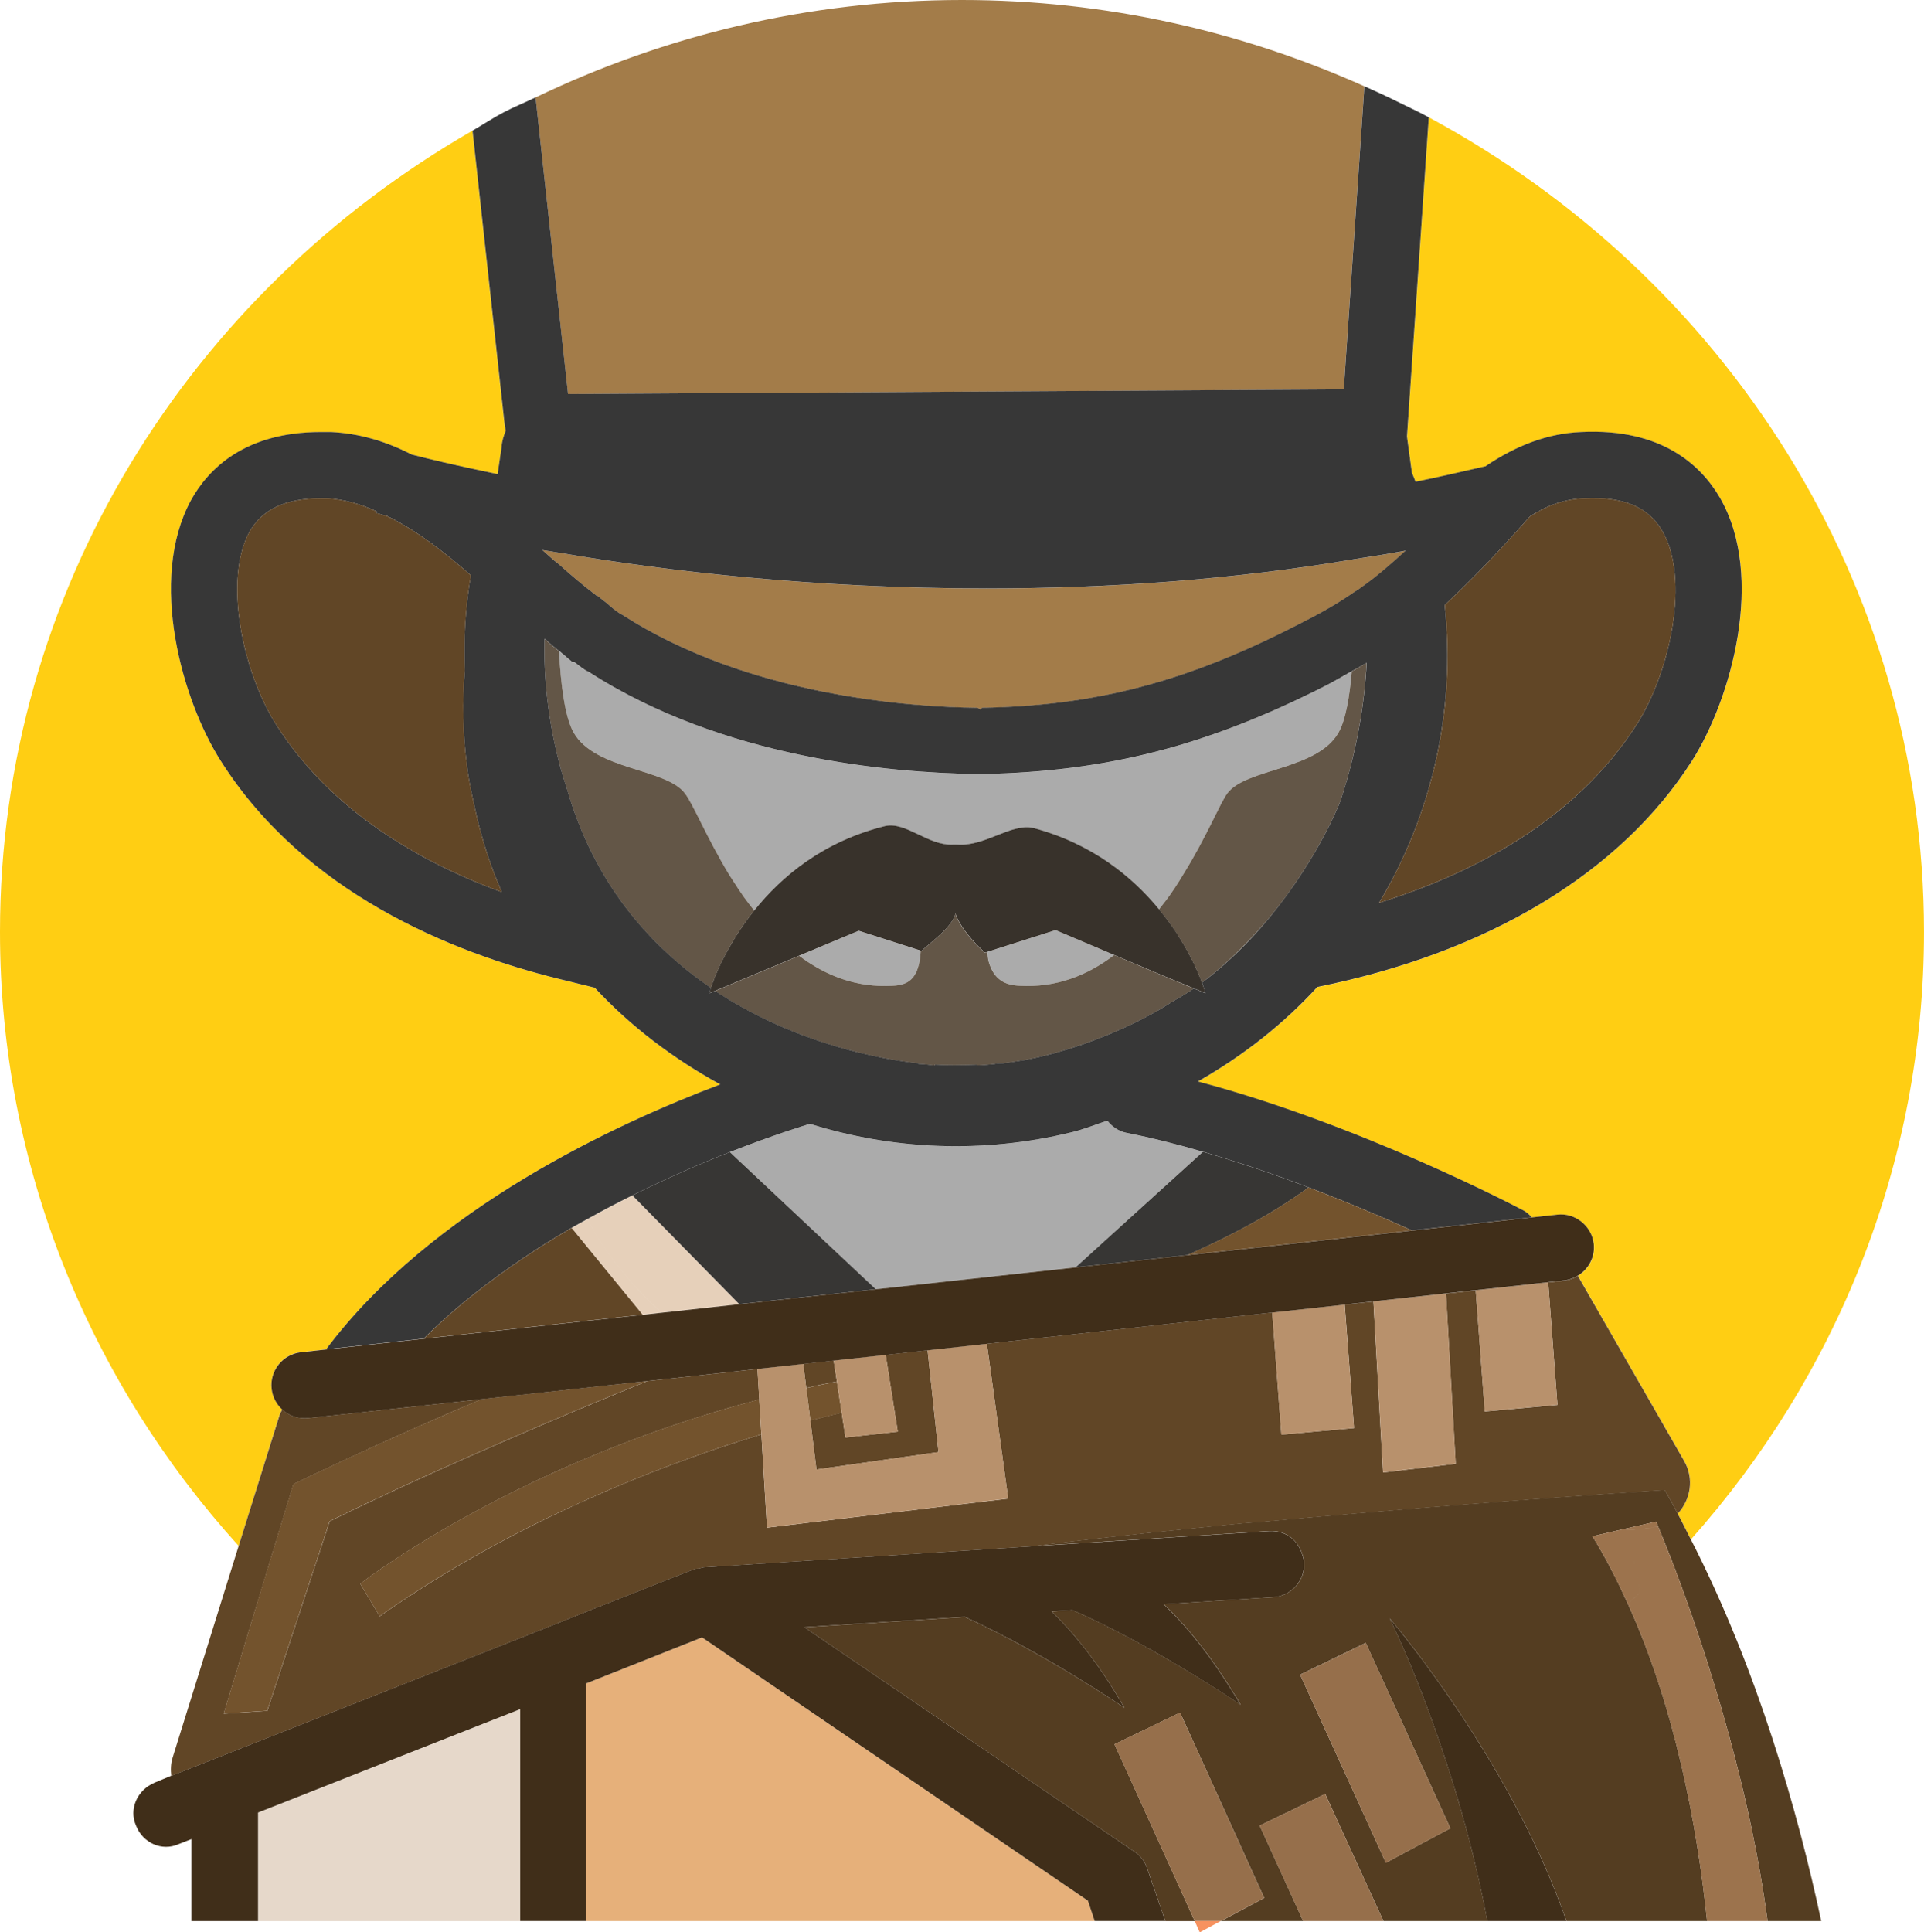 <?xml version="1.0" encoding="utf-8"?>
<!-- Generator: Adobe Illustrator 16.0.0, SVG Export Plug-In . SVG Version: 6.00 Build 0)  -->
<!DOCTYPE svg PUBLIC "-//W3C//DTD SVG 1.1//EN" "http://www.w3.org/Graphics/SVG/1.1/DTD/svg11.dtd">
<svg version="1.1" id="Слой_1" xmlns="http://www.w3.org/2000/svg" xmlns:xlink="http://www.w3.org/1999/xlink" x="0px" y="0px"
	 width="199.347px" height="200.182px" viewBox="0 0 199.347 200.182" enable-background="new 0 0 199.347 200.182"
	 xml:space="preserve">
<g>
	<defs>
		<rect id="SVGID_1_" width="199.347" height="200.182"/>
	</defs>
	<clipPath id="SVGID_2_">
		<use xlink:href="#SVGID_1_"  overflow="visible"/>
	</clipPath>
	<path clip-path="url(#SVGID_2_)" fill="#FFCE13" d="M148.043,12.157l-2.259,33.064l0.509,3.752
		c0.123,0.316,0.269,0.615,0.375,0.936c2.406-0.48,4.741-1.03,7.147-1.58h0.069c3.231-2.195,6.526-3.436,9.962-3.57
		c8.382-0.41,12.433,3.506,14.358,6.801c4.741,8.177,1.165,20.884-2.886,27.27c-7.422,11.613-21.089,19.854-38.813,23.424
		c-3.512,3.845-7.703,7.135-12.373,9.792c16.74,4.442,32.972,12.965,33.737,13.369c0.339,0.181,0.603,0.438,0.854,0.701l2.628-0.286
		c1.82-0.229,3.576,1.152,3.794,3.044c0.151,1.369-0.538,2.622-1.646,3.295l10.998,19.15c1.083,1.886,0.673,4.057-0.661,5.484
		l0.006,0.012c0.48,0.872,0.907,1.773,1.358,2.657c15.019-16.875,24.144-38.865,24.144-62.927
		C199.334,60.24,178.626,28.645,148.043,12.157z M57.981,101.429c-11.197-2.745-26.45-8.932-35.101-22.599
		c-3.986-6.251-7.556-18.753-3.09-26.995c1.785-3.231,5.566-7.076,13.462-7.076h1.03c2.95,0.135,5.701,0.954,8.376,2.33
		c1.557,0.404,4.601,1.147,8.897,2.025l0.421-2.809c0.029-0.603,0.217-1.153,0.421-1.692l-0.123-0.638l-3.325-30.436
		C19.679,30.36,0,61.188,0,96.553c0,24.372,9.347,46.607,24.724,63.594l4.226-13.556c0.064-0.211,0.187-0.386,0.281-0.585
		c-0.591-0.544-1.001-1.288-1.095-2.148c-0.211-1.885,1.153-3.576,3.038-3.787l2.616-0.287
		c10.951-14.62,30.214-23.447,40.831-27.438c-4.811-2.646-9.248-5.964-13.006-10.021L57.981,101.429"/>
	<path clip-path="url(#SVGID_2_)" fill="#ABABAB" d="M111.438,131.292l13.198-11.971c-2.634-0.761-5.285-1.439-7.89-1.948
		c-0.831-0.164-1.504-0.645-1.996-1.265c-1.223,0.398-2.4,0.884-3.67,1.194c-9.313,2.265-18.636,1.803-27.153-0.866
		c-0.392,0.111-3.611,1.077-8.306,2.927l15.119,14.206L111.438,131.292z"/>
	<path clip-path="url(#SVGID_2_)" fill="#E6D0BA" d="M68.534,135.985c-3.178-2.827-5.771-6.087-7.673-9.692
		c-0.55,0.304-1.089,0.597-1.639,0.913l7.357,8.989L68.534,135.985z M76.594,135.102L65.52,123.835
		c-1.528,0.761-3.079,1.58-4.659,2.452c1.896,3.605,4.495,6.865,7.673,9.692L76.594,135.102z"/>
	<path clip-path="url(#SVGID_2_)" fill="#ABABAB" d="M82.799,99.017c2.698,2.025,5.9,3.336,9.734,3.096
		c1.51-0.069,2.54-0.685,2.815-3.02l0.047-0.591l-6.438-2.06L82.799,99.017z M102.295,98.625c0.047,0.31,0.07,0.691,0.135,0.948
		c0.551,1.99,1.785,2.47,3.161,2.54c3.869,0.24,7.123-1.1,9.857-3.172l-6.076-2.575L102.295,98.625 M101.874,80.199h-0.685
		c-9.066-0.135-26.311-1.651-40.188-10.577c-0.48-0.205-0.96-0.62-1.51-1.03h-0.205l-1.375-1.165
		c0.181,3.471,0.597,6.848,1.51,8.446c2.201,3.916,9.617,3.711,11.542,6.321c0.825,1.03,2.265,4.601,4.601,8.452
		c0.62,0.96,1.305,2.06,2.06,3.02l0.521,0.661c2.809-3.524,7.123-7.147,13.562-8.745c2.131-0.48,4.466,2.06,7.006,1.926h0.48
		c2.886,0.205,5.565-2.265,7.901-1.715c6.1,1.633,10.243,5.057,12.988,8.417l0.474-0.609c0.825-1.03,1.511-2.131,2.132-3.161
		c2.335-3.781,3.711-7.211,4.466-8.241c1.926-2.61,9.342-2.406,11.542-6.321c0.72-1.27,1.136-3.664,1.363-6.333
		c-0.854,0.486-1.674,0.972-2.604,1.457C125.023,77.314,114.721,79.924,101.874,80.199"/>
	<path clip-path="url(#SVGID_2_)" fill="#635647" d="M141.511,68.727l-0.082,0.047c-0.421,0.258-0.919,0.509-1.37,0.767
		c-0.228,2.669-0.644,5.063-1.363,6.333c-2.201,3.916-9.617,3.711-11.542,6.321c-0.755,1.03-2.131,4.466-4.467,8.241
		c-0.619,1.03-1.305,2.131-2.131,3.161l-0.474,0.609c1.059,1.294,1.932,2.575,2.604,3.746c0.907,1.557,1.487,2.868,1.826,3.787
		l0.023,0.06c1.744-1.312,3.453-2.868,5.11-4.636c1.609-1.692,3.078-3.506,4.39-5.426l0.41-0.597
		c1.568-2.353,3.055-4.881,4.319-7.843c0,0,2.452-6.596,2.821-14.609L141.511,68.727z M78.151,94.329l-0.521-0.661
		c-0.755-0.96-1.44-2.06-2.06-3.02c-2.335-3.845-3.781-7.422-4.601-8.452c-1.926-2.61-9.342-2.406-11.542-6.321
		c-0.907-1.598-1.329-4.975-1.51-8.446c0,0-0.135-0.07-0.275-0.205c-0.339-0.275-0.615-0.48-0.954-0.819l-0.006-0.006l-0.263-0.217
		c-0.234,8.458,2.253,15.329,2.253,15.329c2.833,10.021,8.692,16.553,14.984,20.831l0.158-0.445c0.31-0.872,0.86-2.16,1.756-3.734
		C76.225,96.969,77.086,95.657,78.151,94.329 M120.563,101.107l-5.121-2.166c-2.733,2.072-5.982,3.412-9.857,3.172
		c-1.375-0.069-2.61-0.55-3.161-2.54c-0.063-0.258-0.088-0.638-0.135-0.948l-0.246,0.076c-1.235-1.1-2.646-2.745-3.055-4.05
		c-0.345,1.375-2.294,2.769-3.529,3.869l-0.064-0.018l-0.047,0.591c-0.275,2.335-1.305,2.956-2.815,3.02
		c-3.834,0.24-7.035-1.077-9.734-3.096l-5.174,2.166l-3.014,1.258l-0.521,0.217c8.376,5.537,17.407,7.112,21.054,7.498v0.07
		c0,0,0.345,0,0.96,0.07c0.48,0.069,0.755,0.069,0.755,0.069v-0.069c1.165,0.069,2.745,0.069,4.396,0v0.069c0,0,0.62,0,1.785-0.135
		c0.275-0.07,0.55-0.07,0.825-0.07c0.685-0.069,1.439-0.204,2.335-0.345c2.704-0.503,6.339-1.563,10.243-3.33l0.585-0.269
		c1.023-0.48,2.019-1.001,2.99-1.558c0.398-0.228,0.797-0.491,1.194-0.736c0.825-0.503,1.646-0.932,2.464-1.517l-0.059-0.034
		L120.563,101.107z"/>
	<path clip-path="url(#SVGID_2_)" fill="#373634" d="M90.735,133.556l-15.119-14.205c-2.927,1.147-6.392,2.646-10.097,4.483
		l11.074,11.267L90.735,133.556z M123.033,130.021c4.203-1.838,8.657-4.167,12.561-7.006c-3.477-1.323-7.192-2.605-10.957-3.693
		l-13.198,11.971L123.033,130.021z"/>
	<path clip-path="url(#SVGID_2_)" fill="#38322B" d="M124.543,101.792l-0.023-0.06c-0.345-0.919-0.919-2.23-1.825-3.787
		c-0.667-1.165-1.539-2.452-2.605-3.746c-2.751-3.354-6.895-6.778-12.988-8.417c-2.335-0.55-5.016,1.926-7.901,1.715h-0.48
		c-2.54,0.135-4.876-2.406-7.006-1.926c-6.433,1.598-10.746,5.221-13.562,8.745c-1.059,1.329-1.926,2.64-2.581,3.828
		c-0.901,1.574-1.446,2.862-1.756,3.734l-0.158,0.444c-0.076,0.246-0.129,0.451-0.146,0.563l0.585-0.246l0.521-0.217l3.014-1.258
		L82.804,99l6.163-2.575l6.438,2.06l0.064,0.018c1.235-1.1,3.184-2.493,3.529-3.869c0.41,1.305,1.82,2.95,3.055,4.05l0.246-0.076
		l7.071-2.253l6.076,2.575l5.121,2.166l3.055,1.258l0.07,0.029l1.206,0.498C124.865,102.722,124.73,102.307,124.543,101.792"/>
	<path clip-path="url(#SVGID_2_)" fill="#A37C49" d="M140.498,57.905l-0.188,0.029l-0.034,0.006l-0.023,0.006
		c-12.221,2.06-24.987,3.02-38.034,3.02c-17.77,0-33.134-1.779-44.261-3.699l-0.047-0.006h-0.018l-0.076-0.018l-1.621-0.263
		l1.235,1.1l0.158,0.117l0.117,0.088l0.029,0.029l0.117,0.1c1.323,1.188,2.651,2.318,3.974,3.313h0.07l0.96,0.755
		c0.55,0.48,1.1,0.96,1.651,1.235c13.123,8.452,30.091,9.546,36.752,9.617l0.369,0.176l0.111-0.176
		c11.747-0.205,21.159-2.681,32.561-8.516c2.248-1.124,4.145-2.166,6.023-3.477l0.567-0.363l0.007-0.006l0.252-0.187
		c1.428-1.001,2.867-2.23,4.488-3.728C143.923,57.378,142.213,57.641,140.498,57.905z M58.848,40.825l7.551-0.047l33.322-0.199
		l31.665-0.187l7.837-0.047l0.234-3.459l1.902-27.949C128.669,3.254,114.575,0,99.667,0C83.782,0,68.821,3.693,55.494,10.091
		l2.95,27.047L58.848,40.825z"/>
	<path clip-path="url(#SVGID_2_)" fill="#373737" d="M178.198,51.554c-1.926-3.295-5.977-7.211-14.358-6.801
		c-3.436,0.135-6.73,1.375-9.962,3.57h-0.07c-2.405,0.55-4.74,1.1-7.146,1.58c-0.105-0.322-0.252-0.62-0.375-0.937l-0.509-3.752
		l2.259-33.064c-1.095-0.591-2.218-1.112-3.336-1.662c-1.101-0.544-2.218-1.054-3.336-1.557l-1.902,27.949l-0.234,3.459
		l-7.837,0.047l-31.665,0.187l-33.322,0.199l-7.551,0.047l-0.404-3.687l-2.956-27.041c-1.089,0.521-2.224,0.977-3.289,1.534
		c-1.118,0.585-2.16,1.282-3.248,1.908l3.325,30.436c0.023,0.222,0.082,0.421,0.117,0.638c-0.211,0.544-0.398,1.095-0.427,1.697
		l-0.416,2.809c-4.296-0.878-7.34-1.621-8.897-2.025c-2.675-1.375-5.426-2.195-8.376-2.335h-1.036
		c-7.902,0-11.677,3.845-13.462,7.076c-4.466,8.241-0.896,20.743,3.09,26.995c8.657,13.673,23.904,19.854,35.101,22.599l3.641,0.896
		c3.758,4.057,8.194,7.375,13.006,10.021c-10.623,3.998-29.88,12.824-40.831,27.438l4.975-0.544l5.133-0.562
		c1.738-1.728,3.588-3.354,5.531-4.876c3.143-2.458,6.468-4.671,9.786-6.597c0.55-0.321,1.095-0.608,1.639-0.912
		c1.574-0.879,3.131-1.697,4.659-2.452c3.705-1.838,7.17-3.336,10.097-4.483c4.7-1.844,7.919-2.809,8.306-2.927
		c8.522,2.669,17.846,3.137,27.153,0.866c1.27-0.311,2.446-0.796,3.67-1.194c0.492,0.62,1.165,1.1,1.996,1.264
		c2.604,0.51,5.256,1.188,7.89,1.949c3.764,1.089,7.48,2.371,10.957,3.693l0.339,0.129l1.312,0.509
		c3.37,1.323,6.449,2.646,9.065,3.828l1.159-0.129l7.047-0.773l4.208-0.462c-0.252-0.263-0.515-0.521-0.854-0.702
		c-0.768-0.403-16.997-8.932-33.737-13.369c4.671-2.656,8.862-5.946,12.373-9.792c17.723-3.569,31.396-11.816,38.812-23.423
		C179.363,72.438,182.934,59.731,178.198,51.554z M28.645,75.119c-3.506-5.496-5.496-15.042-2.815-19.988
		c1.305-2.341,3.711-3.506,7.416-3.506h0.691c1.756,0.117,3.377,0.568,5.086,1.352l-0.053,0.164l1.159,0.328
		c2.944,1.446,5.83,3.641,8.645,6.117v0.07c-0.55,3.161-0.755,6.456-0.62,9.822c-0.275,3.161-0.205,6.456,0.205,9.687
		c0.205,1.785,0.62,3.57,1.1,5.701c0.62,2.54,1.446,5.08,2.54,7.556C43.553,89.336,34.346,84.045,28.645,75.119 M57.817,57.243
		l0.076,0.012h0.018l0.047,0.006c11.127,1.92,26.491,3.699,44.261,3.699c13.041,0,25.813-0.96,38.034-3.02l0.023-0.006l0.034-0.006
		l0.188-0.029c1.709-0.263,3.424-0.527,5.133-0.855c-1.627,1.493-3.061,2.722-4.489,3.728l-0.252,0.187l-0.006,0.006l-0.567,0.363
		c-1.88,1.311-3.775,2.353-6.023,3.477c-11.402,5.841-20.814,8.311-32.561,8.516l-0.111,0.176l-0.369-0.176
		c-6.661-0.07-23.629-1.165-36.752-9.617c-0.55-0.275-1.1-0.755-1.651-1.235l-0.96-0.755h-0.07
		c-1.323-0.995-2.651-2.125-3.974-3.313l-0.117-0.1l-0.023-0.018l-0.117-0.088l-0.158-0.117l-1.235-1.1L57.817,57.243
		 M138.766,83.29c-1.264,2.962-2.751,5.496-4.319,7.843l-0.41,0.597c-2.892,4.191-6.14,7.545-9.494,10.063
		c0.187,0.509,0.322,0.931,0.351,1.1l-1.206-0.498c-0.824,0.585-1.645,1.013-2.464,1.516c-0.397,0.246-0.79,0.504-1.193,0.737
		c-1.019,0.579-2.002,1.089-2.991,1.558l-0.585,0.269c-3.904,1.773-7.539,2.827-10.243,3.33c-0.896,0.135-1.651,0.275-2.335,0.345
		c-0.275,0-0.55,0-0.825,0.07c-1.171,0.135-1.785,0.135-1.785,0.135v-0.07c-1.65,0.07-3.23,0.07-4.396,0v0.07
		c0,0-0.275,0-0.755-0.07c-0.62-0.069-0.96-0.069-0.96-0.069v-0.07c-3.646-0.386-12.678-1.961-21.054-7.498l-0.585,0.246
		c0.018-0.111,0.07-0.31,0.146-0.562C67.369,98.05,61.51,91.518,58.677,81.498c0,0-2.493-6.872-2.253-15.329l0.263,0.217
		l0.006,0.006c0.339,0.339,0.615,0.544,0.954,0.819c0.135,0.135,0.275,0.205,0.275,0.205l1.37,1.165h0.205
		c0.55,0.41,1.03,0.825,1.51,1.03c13.878,8.932,31.121,10.442,40.188,10.577h0.685c12.848-0.275,23.149-2.886,35.587-9.207
		c0.925-0.486,1.75-0.972,2.605-1.457c0.444-0.258,0.947-0.509,1.37-0.767l0.082-0.047l0.075-0.041
		C141.218,76.693,138.766,83.29,138.766,83.29 M169.542,75.119c-6.456,10.032-17.173,15.458-26.655,18.408
		c5.427-9.066,7.966-19.854,6.802-30.846c2.405-2.265,5.221-5.081,8.656-8.996l0.205-0.205c1.926-1.235,3.711-1.785,5.566-1.855
		c4.121-0.205,6.661,0.896,8.106,3.366C175.102,59.866,173.112,69.553,169.542,75.119z"/>
	<path clip-path="url(#SVGID_2_)" fill="#E6D8CA" d="M48.4,179.234l-21.662,8.546v11.238h27.158v-16.81
		C52.029,181.265,50.197,180.276,48.4,179.234z M48.4,179.234c1.797,1.042,3.629,2.031,5.496,2.974v-5.14L48.4,179.234z"/>
	<polygon clip-path="url(#SVGID_2_)" fill="#E6B07A" points="112.72,196.905 106.65,192.766 72.743,169.629 60.803,174.371 
		60.744,174.371 60.744,199.012 113.422,199.012 	"/>
	<path clip-path="url(#SVGID_2_)" fill="#614626" d="M43.905,138.678l1.61-0.176l21.065-2.307l-7.357-8.989
		c-3.319,1.926-6.643,4.138-9.786,6.596C47.493,135.324,45.643,136.951,43.905,138.678 M52.005,92.427
		c-1.1-2.476-1.926-5.016-2.54-7.556c-0.48-2.131-0.896-3.916-1.1-5.701c-0.41-3.231-0.48-6.526-0.205-9.687
		c-0.135-3.366,0.07-6.661,0.62-9.822v-0.07c-2.821-2.482-5.701-4.671-8.651-6.117L38.97,53.14l0.047-0.164
		c-1.703-0.784-3.33-1.235-5.08-1.352h-0.691c-3.711,0-6.117,1.171-7.422,3.506c-2.681,4.946-0.685,14.492,2.815,19.988
		C34.346,84.045,43.553,89.336,52.005,92.427 M169.542,75.119c3.57-5.566,5.566-15.247,2.681-20.129
		c-1.439-2.47-3.985-3.57-8.106-3.366c-1.855,0.07-3.642,0.62-5.566,1.855l-0.205,0.205c-3.436,3.916-6.251,6.731-8.656,8.996
		c1.171,10.992-1.375,21.774-6.802,30.846C152.369,90.571,163.086,85.145,169.542,75.119z M174.482,151.321l-10.998-19.15
		c-0.416,0.252-0.878,0.438-1.394,0.492l-0.9,0.1l-0.784,0.088l0.17,2.236l0.526,6.977l0.264,3.478l-7.527,0.679l-0.831-11.092
		l-0.11-1.457l-3.079,0.339l0.063,1.135l0.942,16.494l-7.527,0.901l-0.977-17.354l-0.019-0.356l-2.979,0.321l0.006,0.047
		l0.966,12.742l-7.527,0.679l-0.947-12.648l-3.822,0.416l-6.573,0.72l-18.647,2.043l-0.533,0.06l0.053,0.375l0.06,0.433l0.468,3.395
		l0.433,3.138l0.041,0.315l0.938,6.784l0.222,1.599l-2.148,0.258l-5.068,0.608l-17.776,2.143l-0.462-7.645l-0.111-1.879
		l-0.006-0.129v-0.012c-2.821,0.849-6.005,1.908-9.453,3.202c-2.891,1.083-5.958,2.341-9.131,3.78
		c-6.749,3.062-13.954,6.931-20.966,11.864l-2.008-3.371c0,0,11.987-9.429,32.192-16.336c2.88-0.982,5.941-1.908,9.148-2.757
		l-0.088-1.457l-0.059-1.007l-0.041-0.697l-1.112,0.123l-10.296,1.13c-8.832,3.605-20.808,8.674-31.016,13.604l-1.896,0.925
		l-2.973,9.031l-3.418,10.378l-0.076,0.228l-0.445,0.029l-4.074,0.269l4.378-14.41l2.85-9.377c0,0,3.395-1.645,8.294-3.875
		c3.254-1.486,7.164-3.225,11.22-4.928l-9.254,1.013l-8.727,0.954l-0.38,0.019c-0.884,0-1.697-0.345-2.312-0.913
		c-0.094,0.199-0.217,0.375-0.281,0.585l-4.238,13.55l-6.831,21.902c-0.211,0.667-0.217,1.305-0.146,1.914l2.084-0.814l21.528-8.505
		l12.537-4.952l3.395-1.346l3.512-1.405l0.293-0.117l10.828-4.272c0.176-0.064,0.345-0.053,0.521-0.064
		c0.164-0.035,0.31-0.123,0.486-0.129l33.754-2.154c5.502-0.673,11.203-1.299,16.805-1.86c1.171-0.117,2.341-0.234,3.453-0.352
		c1.171-0.116,2.282-0.233,3.395-0.293c15.54-1.451,29.688-2.487,36.968-2.99c3.278-0.229,5.174-0.346,5.174-0.346
		c0.469,0.814,0.932,1.633,1.341,2.447C175.155,155.372,175.57,153.206,174.482,151.321z M83.325,142.125l0.211,1.668l1.305-0.305
		c0.615-0.129,1.241-0.252,1.867-0.375l-0.246-1.604l-0.088-0.568l-3.155,0.346l0.082,0.638L83.325,142.125z M84.18,148.968
		l0.41,3.266l7.755-1.105l4.893-0.697l-0.363-3.389l-0.029-0.252l-0.339-3.202l-0.363-3.396l-0.035-0.315l-4.349,0.474l0.047,0.299
		l0.521,3.313l0.404,2.552l0.146,0.913l0.14,0.884l-3.096,0.345l-2.324,0.259l-0.1-0.656l-0.293-1.914
		c-0.948,0.222-2.013,0.479-3.248,0.802L84.18,148.968z"/>
	<path clip-path="url(#SVGID_2_)" fill="#543D21" d="M167.505,158.567l0.931-0.211l3.167-0.726l0.177,0.462v0.006
		c0.263,0.62,0.772,1.855,1.428,3.553c2.663,6.924,7.861,21.851,9.927,37.36h5.561c-2.365-11.098-6.567-25.994-13.51-39.544
		c-0.457-0.884-0.884-1.785-1.357-2.657l-0.006-0.012c-0.41-0.814-0.872-1.633-1.34-2.447c0,0-1.896,0.117-5.175,0.345
		c-7.287,0.503-21.428,1.539-36.968,2.991c-1.112,0.06-2.224,0.176-3.395,0.293c-1.112,0.117-2.283,0.234-3.453,0.352
		c-5.602,0.567-11.302,1.188-16.805,1.86l16.805-1.07l3.453-0.223l3.395-0.217l1.147-0.076c1.756-0.1,3.031,0.966,3.459,2.452
		c0.069,0.252,0.176,0.486,0.192,0.755c0.123,1.892-1.316,3.524-3.208,3.646l-1.586,0.1l-3.395,0.217L123.495,166l-2.915,0.187
		c0.884,0.831,1.867,1.879,2.915,3.126c1.1,1.312,2.259,2.874,3.453,4.718c0.533,0.825,1.064,1.64,1.604,2.581
		c0,0-0.591-0.403-1.604-1.064c-0.866-0.563-2.061-1.317-3.453-2.166c-3.325-2.025-7.867-4.606-12.373-6.591l-2.148,0.146
		c2.16,2.107,4.829,5.256,7.533,9.985c0,0-8.212-5.613-16.522-9.412l-16.646,1.064l0.006,0.007l33.784,22.968l0.398,0.269
		c0.644,0.41,1.111,1.055,1.346,1.756l1.873,5.443h3.044l-0.293-0.644l-3.342-7.369l-4.678-10.308l6.79-3.277l1.229,2.691
		l3.453,7.609l0.679,1.498l2.716,5.994l0.645,1.404l-0.645,0.352l-3.395,1.813l-0.468,0.234h8.546l-4.508-9.892l5.917-2.856
		l0.872-0.421l0.035,0.076l5.994,13.093h10.771c-0.989-5.391-2.635-11.853-5.017-18.736c-1.416-4.097-3.032-8.311-5.109-12.637
		c0.498,0.591,3.991,4.753,8.019,10.945c3.576,5.508,7.574,12.607,10.301,20.427h14.574c-1.007-9.675-3.272-22.025-8.212-32.871
		c-1.1-2.411-2.283-4.776-3.67-6.989l2.417-0.562L167.505,158.567z M146.732,181.64l3.541,7.761l-6.685,3.57l-3.733-8.194
		l-5.146-11.291l6.795-3.289L146.732,181.64z"/>
	<path clip-path="url(#SVGID_2_)" fill="#966F4B" d="M127.622,189.214l-0.679-1.499l-3.454-7.609l-1.229-2.691l-6.789,3.276
		l4.677,10.314l3.342,7.362l0.293,0.645h2.691l0.47-0.234l3.394-1.814l0.645-0.352l-0.645-1.404L127.622,189.214z M137.303,185.842
		l-0.872,0.422l-5.918,2.856l4.507,9.892h8.312l-5.993-13.088L137.303,185.842z M146.732,181.64l-5.222-11.437l-6.795,3.288
		l5.14,11.291l3.733,8.194l6.685-3.57L146.732,181.64z"/>
	<path clip-path="url(#SVGID_2_)" fill="#9C734D" d="M169.922,164.988c-0.41,0.398-0.843,0.768-1.264,1.153
		c4.939,10.852,7.211,23.202,8.212,32.871h6.263c-2.065-15.511-7.264-30.437-9.927-37.36
		C172.135,162.788,171.046,163.905,169.922,164.988 M171.778,158.098c-0.363,0.117-0.743,0.211-1.147,0.252l-2.154,0.164
		c0.592,2.125,1.101,4.273,1.446,6.479c1.124-1.083,2.212-2.2,3.284-3.329C172.55,159.96,172.041,158.725,171.778,158.098z
		 M167.405,158.59l-2.417,0.562c1.381,2.212,2.569,4.577,3.67,6.989c0.416-0.386,0.854-0.761,1.264-1.153
		c-0.345-2.207-0.854-4.354-1.446-6.479L167.405,158.59z M168.435,158.356l0.041,0.152l2.154-0.164
		c0.404-0.035,0.784-0.129,1.147-0.252l-0.177-0.462L168.435,158.356z M167.505,158.567l-0.1,0.023l1.07-0.082l-0.041-0.152
		L167.505,158.567z"/>
	<path clip-path="url(#SVGID_2_)" fill="#73532D" d="M137.238,123.647l-1.312-0.509l-0.339-0.129
		c-3.904,2.845-8.357,5.168-12.561,7.006l6.484-0.708l5.063-0.556l11.718-1.282C143.688,126.293,140.61,124.97,137.238,123.647
		 M78.666,144.97c-3.208,0.849-6.269,1.772-9.148,2.757c-20.205,6.907-32.192,16.336-32.192,16.336l2.008,3.371
		c7.012-4.934,14.217-8.803,20.966-11.858c3.178-1.439,6.239-2.697,9.131-3.78c3.447-1.294,6.632-2.354,9.453-3.202l-0.1-1.615
		L78.666,144.97z M87.077,145.498l-0.094-0.598l-0.275-1.778c-0.626,0.122-1.253,0.245-1.867,0.375
		c-0.445,0.094-0.866,0.204-1.305,0.304l0.088,0.702l0.129,1.023l0.205,1.64c1.241-0.322,2.3-0.579,3.248-0.803l-0.082-0.544
		L87.077,145.498z M49.904,144.935c-4.056,1.709-7.96,3.447-11.22,4.928c-4.893,2.23-8.294,3.875-8.294,3.875l-2.85,9.377
		l-4.366,14.41l4.068-0.269l0.445-0.029L27.763,177l3.418-10.378l2.973-9.031c0.626-0.311,1.253-0.615,1.896-0.925
		c10.208-4.935,22.189-10.003,31.016-13.604L49.904,144.935z"/>
	<path clip-path="url(#SVGID_2_)" fill="#B8916C" d="M103.302,146.86l-0.041-0.31l-0.438-3.144l-0.469-3.395l-0.059-0.427
		l-0.052-0.38l-4.917,0.537l-1.212,0.136l0.035,0.315l0.357,3.39l0.346,3.2l0.023,0.252l0.363,3.39l-4.893,0.702l-7.755,1.106
		l-0.41-3.266l-0.223-1.81l-0.204-1.645l-0.129-1.018l-0.088-0.703l-0.211-1.668l-0.023-0.199l-0.082-0.638l-0.492,0.053
		l-4.255,0.468l0.047,0.697l0.058,1.007l0.088,1.457l0.123,2.008l0.1,1.615v0.006l0.005,0.134l0.118,1.873l0.462,7.651l17.776-2.144
		l5.063-0.613l2.147-0.259l-0.223-1.592L103.302,146.86z M86.708,143.114l0.275,1.78l0.094,0.604l0.047,0.315l0.082,0.544
		l0.293,1.914l0.105,0.65l2.318-0.258l3.102-0.346l-0.141-0.884l-0.146-0.913l-0.404-2.558l-0.521-3.313l-0.047-0.298l-5.39,0.591
		l0.088,0.568L86.708,143.114z M161.101,142.055l-0.525-6.977l-0.17-2.236l-6.193,0.679l-1.311,0.142l0.11,1.456l0.826,11.093
		l7.527-0.68L161.101,142.055z M139.322,135.148l-0.451,0.053l-7.053,0.773l0.948,12.648l7.527-0.686l-0.972-12.742V135.148z
		 M149.823,134.001l-7.517,0.819l0.019,0.357l0.977,17.354l7.527-0.9l-0.942-16.494L149.823,134.001z"/>
	<path clip-path="url(#SVGID_2_)" fill="#402E19" d="M143.975,167.639c2.078,4.325,3.693,8.534,5.11,12.637
		c2.382,6.883,4.027,13.346,5.016,18.736h8.194c-2.728-7.82-6.725-14.92-10.301-20.427
		C147.967,172.392,144.473,168.23,143.975,167.639z M131.485,158.619l-1.147,0.076l-3.395,0.218l-3.453,0.222l-16.805,1.071
		l-33.754,2.153c-0.176,0.013-0.322,0.095-0.486,0.129c-0.176,0.013-0.345,0-0.521,0.064l-10.828,4.272l-0.293,0.117l-3.512,1.405
		l-3.395,1.346l-12.537,4.952l-21.528,8.505l-2.084,0.814l-0.023,0.006l-1.697,0.702c-1.814,0.761-2.692,2.751-1.932,4.448
		c0.702,1.813,2.692,2.691,4.39,1.932l1.346-0.527v8.487h6.907v-11.238l21.662-8.546l5.496-2.166v21.949h6.848v-24.641h0.059
		l11.94-4.741l33.907,23.137l6.069,4.138l0.702,2.107h7.316l-1.873-5.443c-0.234-0.702-0.702-1.346-1.347-1.756l-0.397-0.269
		l-33.784-22.969l-0.006-0.006l16.646-1.064c8.317,3.793,16.523,9.412,16.523,9.412c-2.704-4.729-5.373-7.878-7.533-9.985
		l2.143-0.135c4.507,1.978,9.049,4.56,12.373,6.591c1.393,0.849,2.587,1.604,3.452,2.166c1.019,0.661,1.604,1.064,1.604,1.064
		c-0.538-0.941-1.071-1.756-1.604-2.58c-1.193-1.845-2.353-3.407-3.452-4.719c-1.049-1.247-2.037-2.294-2.915-3.126l2.915-0.187
		l3.452-0.223l3.396-0.217l1.586-0.1c1.891-0.123,3.33-1.756,3.208-3.646c-0.018-0.274-0.123-0.509-0.193-0.755
		C134.517,159.585,133.241,158.52,131.485,158.619z M161.341,125.831l-2.628,0.286l-4.208,0.463l-7.047,0.772l-1.159,0.129
		l-11.718,1.282l-5.063,0.556l-6.484,0.708l-11.595,1.271l-20.703,2.265l-14.141,1.545l-8.06,0.884l-1.955,0.218l-21.065,2.306
		l-1.61,0.176l-5.133,0.563l-4.975,0.544l-2.616,0.287c-1.885,0.211-3.248,1.901-3.038,3.787c0.094,0.859,0.503,1.604,1.095,2.147
		c0.615,0.568,1.428,0.913,2.312,0.913l0.38-0.018l8.727-0.954l9.254-1.014l17.161-1.879l10.296-1.13l1.112-0.123l4.255-0.462
		l0.492-0.053l3.149-0.345l5.391-0.592l4.349-0.474l1.212-0.135l4.917-0.538l0.533-0.06l18.647-2.043l6.573-0.72l3.822-0.416
		l7.053-0.772l0.451-0.06l2.984-0.328l7.516-0.825l3.079-0.339l1.311-0.14l6.193-0.679l0.784-0.088l0.9-0.101
		c0.516-0.059,0.978-0.24,1.394-0.492c1.105-0.673,1.797-1.926,1.645-3.295C164.918,126.977,163.162,125.602,161.341,125.831z"/>
	<polygon clip-path="url(#SVGID_2_)" fill="#F7925F" points="124.309,200.182 126.474,199.012 123.782,199.012 	"/>
</g>
</svg>
